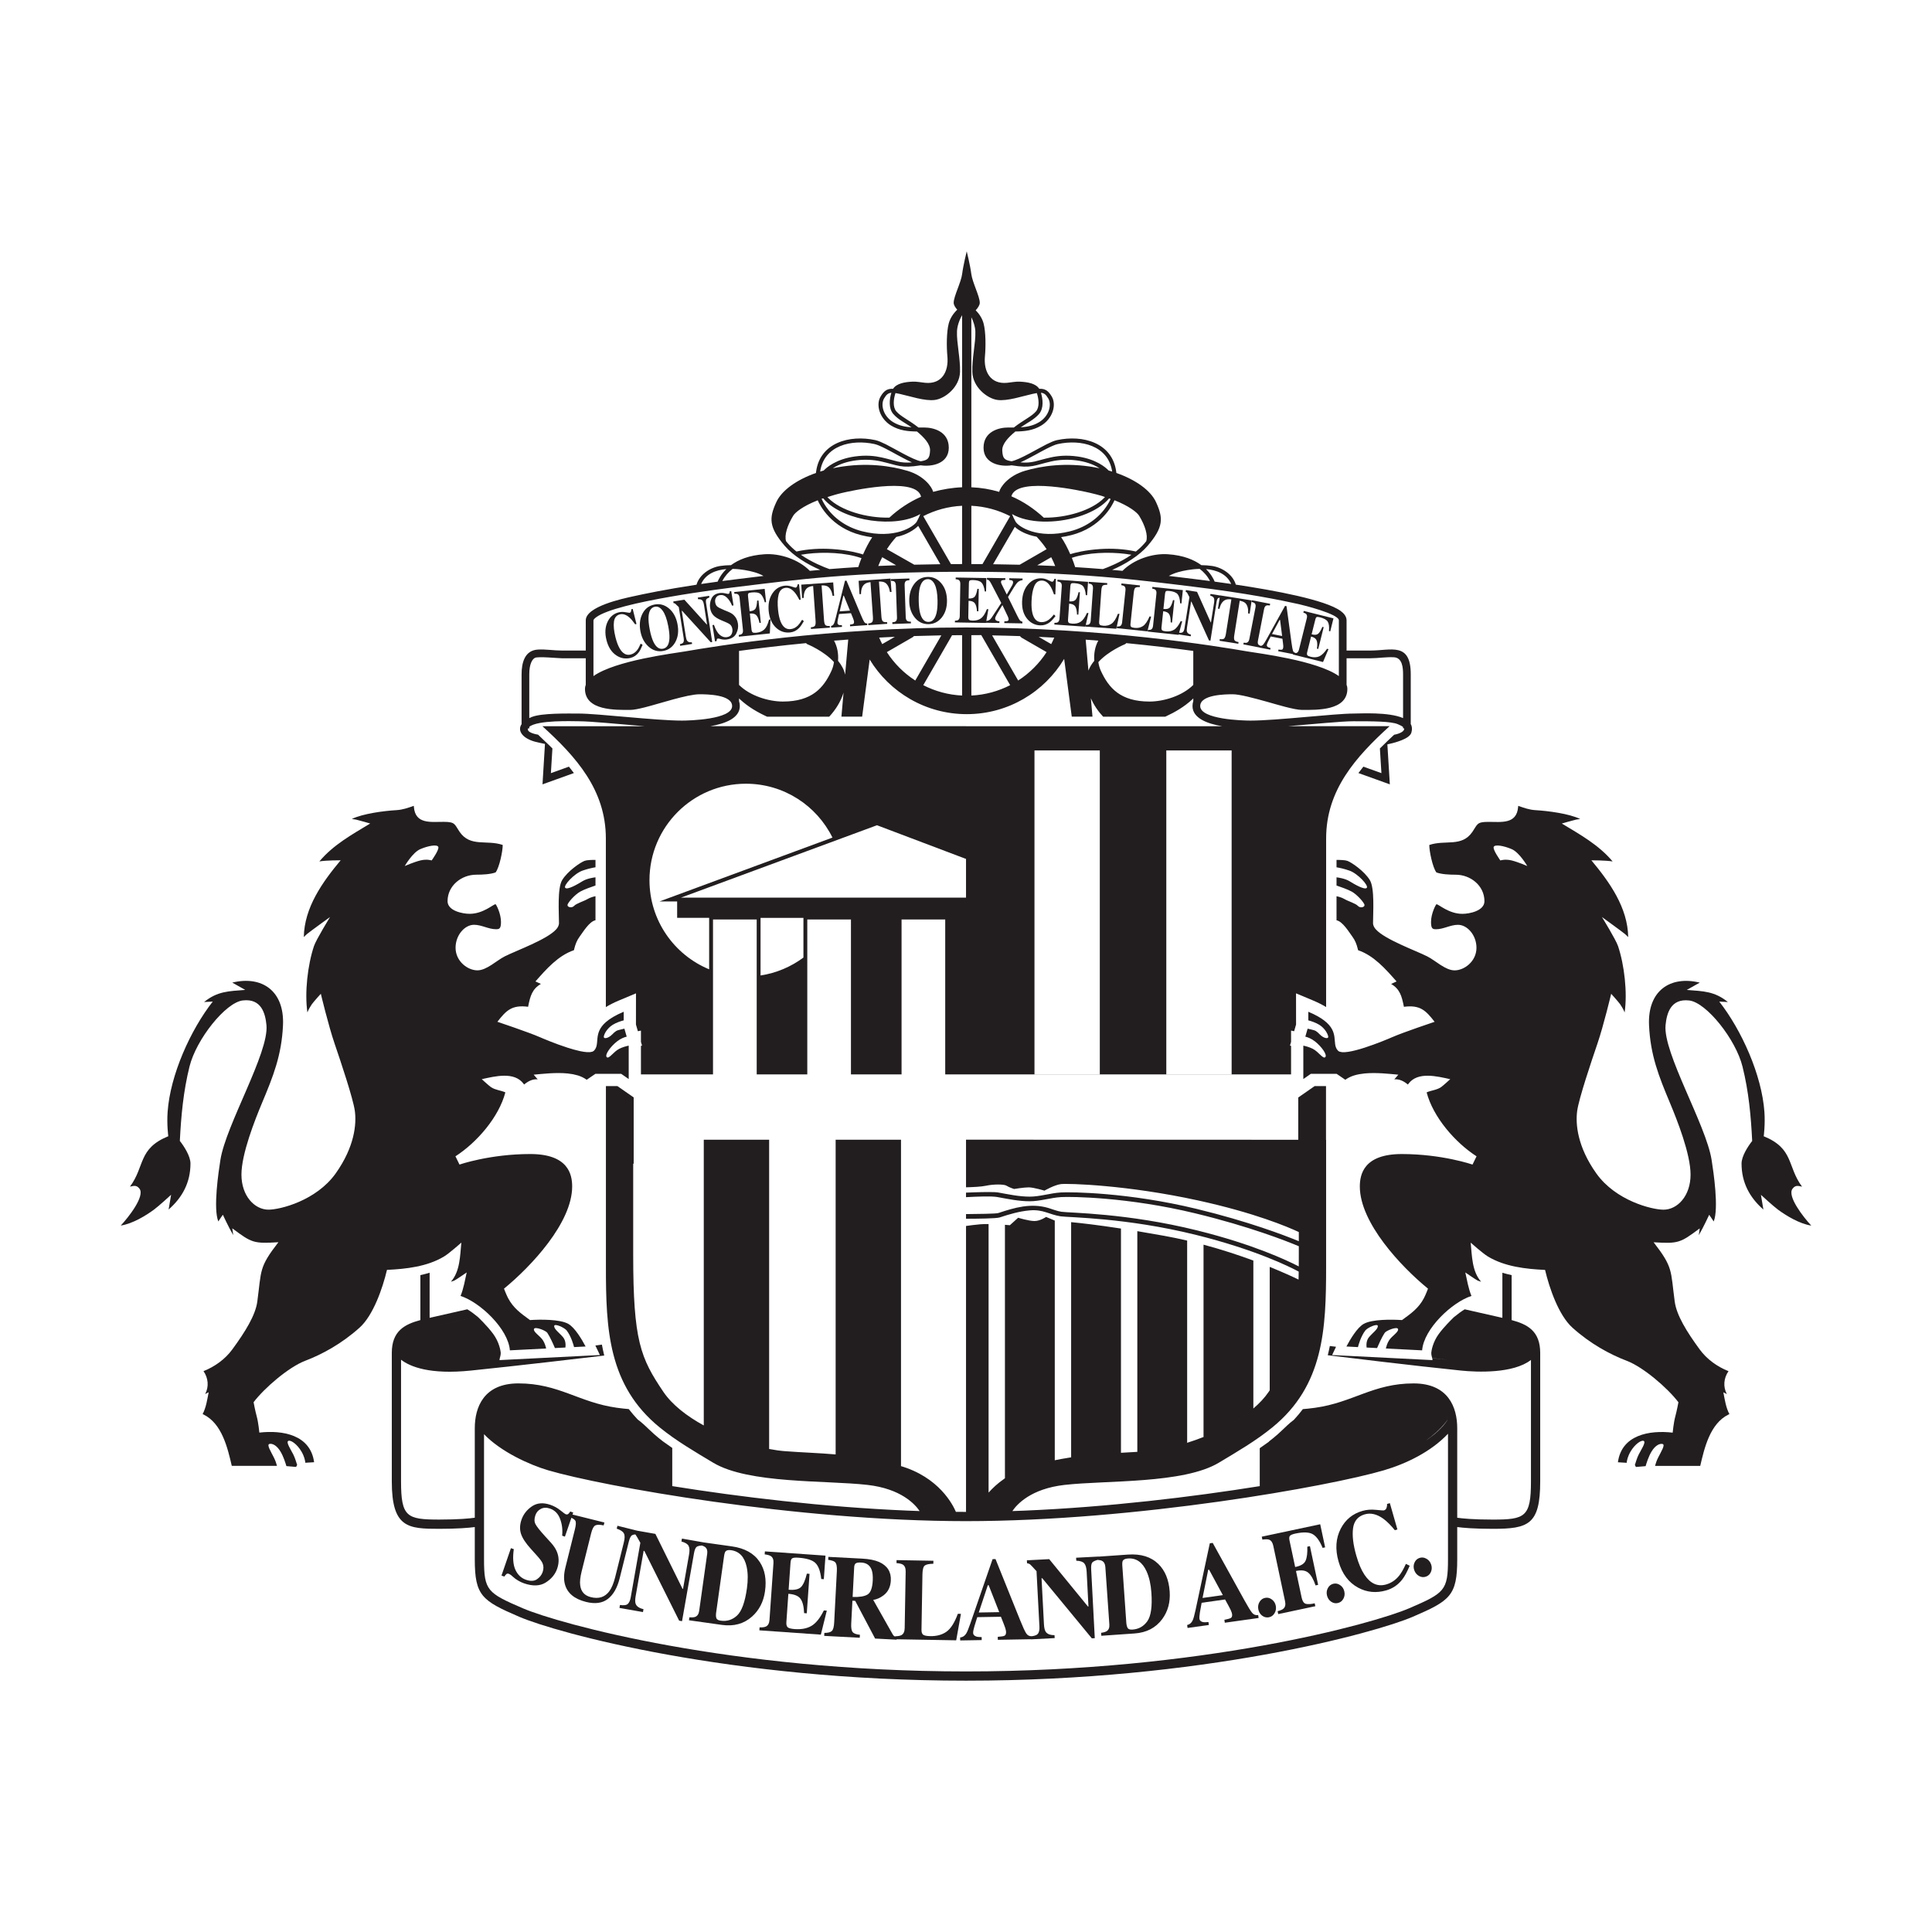 <?xml version="1.0" encoding="UTF-8"?>
<svg data-name="图层_1" xmlns="http://www.w3.org/2000/svg" version="1.1" viewBox="0 0 800 800">
  <!-- Created by @FCLOGO 2025-7-8 GMT+8 15:40:01 . https://fclogo.top/ -->
<!-- FOR PERSONAL USE ONLY NOT FOR COMMERCIAL USE -->
<!-- Created by @FCLOGO 2025-7-8 GMT+8 15:40:01 . https://fclogo.top/ -->
<!-- FOR PERSONAL USE ONLY NOT FOR COMMERCIAL USE -->
  <path d="M314.586,646.775c-2.353-3.554-6.204-5.703-11.527-6.453l-11.585-1.627-9.095-1.6-.211,1.209c1.575.423,2.563,1.03,2.972,1.826.409.776.469,1.972.18,3.59l-2.493,14.197-.21-.036-11.232-22.728-7.542-1.333-8.175-2.036-.296,1.196c1.589.542,2.583,1.205,2.973,1.988.408.763.4,1.991-.019,3.676l-3.582,14.383c-.665,2.649-1.496,4.63-2.496,5.944-1.813,2.391-4.344,3.187-7.601,2.371-2.622-.65-4.088-2.305-4.402-4.95-.191-1.43.019-3.342.61-5.733l3.925-15.736c.448-1.806,1.02-2.893,1.694-3.263.678-.367,1.839-.377,3.497-.026l.297-1.199-13.2-3.291.29-.841-1.226-.423c-.267.439-.545.776-.823,1.017-.273.225-.636.258-1.095.102-.2-.073-.924-.608-2.171-1.602-1.238-.997-2.619-1.754-4.134-2.279-2.981-1.024-5.535-.812-7.651.624-2.105,1.443-3.541,3.289-4.315,5.525-.722,2.107-.79,4.065-.201,5.869.599,1.81,1.972,3.9,4.136,6.278l2.163,2.401c1.351,1.486,2.21,2.606,2.561,3.362.533,1.153.572,2.414.097,3.785-.409,1.185-1.192,2.173-2.354,2.972-1.153.789-2.676.859-4.554.211-1.934-.667-3.389-2.031-4.363-4.105-.953-2.061-1.181-4.921-.678-8.573l-1.189-.409-3.904,11.354,1.19.406c.296-.462.571-.802.829-1.014.258-.231.6-.274,1.029-.119.124.036.258.112.42.218.16.086.332.192.494.317l.696.614c.705.651,1.456,1.199,2.247,1.651.802.475,1.609.855,2.45,1.143,3.629,1.245,6.612,1.133,8.954-.343,2.361-1.489,3.935-3.395,4.733-5.707.858-2.48.811-4.848-.125-7.107-.494-1.202-1.313-2.427-2.428-3.666l-2.525-2.771c-2.103-2.308-3.399-3.959-3.903-4.95-.514-.981-.525-2.196-.031-3.643.421-1.212,1.172-2.094,2.267-2.652,1.115-.571,2.365-.611,3.763-.132,1.991.687,3.382,2.104,4.192,4.247.819,2.153,1.115,4.485.866,6.985l1.144.396,2.691-7.814c.87.418,1.42.841,1.643,1.262.315.568.248,1.74-.191,3.517l-3.924,15.736c-.677,2.711-.752,5.04-.229,6.992.981,3.682,3.914,6.126,8.773,7.341,3.724.928,6.726.518,9.003-1.225,2.284-1.74,3.916-4.604,4.917-8.606l3.752-15.046c.382-1.516.83-2.431,1.363-2.735.297-.178.742-.292,1.304-.357.065.066.149.119.201.191.264.334.903,1.433,1.932,3.296l-3.99,22.619c-.221,1.229-.611,2.12-1.183,2.675-.57.538-1.655.697-3.266.459l-.21,1.215,9.736,1.714.21-1.209c-1.764-.393-2.838-1.129-3.24-2.213-.258-.67-.258-1.734,0-3.194l3.307-18.748.293.053,14.405,28.867,1.197.211,4.955-28.121c.258-1.463.647-2.365,1.173-2.708.429-.271,1.148-.434,2.13-.492.591.197,1.042.409,1.331.641.732.595,1.007,1.513.836,2.751l-3.326,23.676c-.18,1.285-.733,2.11-1.636,2.477-.515.195-1.324.254-2.419.185l-.172,1.219,13.649,1.915c4.942.693,9.088-.446,12.45-3.435,2.981-2.655,4.782-6.159,5.39-10.505.687-4.845-.046-8.884-2.188-12.117ZM309.28,657.742c-.802,5.707-2.163,9.448-4.098,11.235-1.922,1.767-4.173,2.474-6.734,2.114-.943-.132-1.522-.436-1.763-.918-.218-.475-.287-1.209-.18-2.2l3.317-23.636c.142-.984.34-1.631.618-1.945.409-.482,1.181-.647,2.302-.489,3.412.479,5.556,2.781,6.44,6.909.545,2.563.575,5.538.099,8.93Z" style="fill: #221e1f; fill-rule: evenodd;"/>
  <path d="M341.144,666.847c-1.593,3.19-3.307,5.327-5.147,6.404-1.838,1.077-4.153,1.512-6.924,1.321-1.478-.106-2.439-.353-2.898-.75-.444-.409-.627-1.129-.552-2.153l.819-11.711c2.477.172,4.154.855,5.023,2.058.885,1.186,1.387,3.167,1.504,5.944l1.103.076,1.144-16.344-1.106-.079c-.654,2.708-1.465,4.551-2.408,5.529-.954.964-2.668,1.344-5.145,1.136l.783-11.195c.066-.915.284-1.509.654-1.78.393-.291,1.258-.386,2.583-.294,3.507.244,5.878.991,7.107,2.229,1.258,1.245,2.049,3.441,2.381,6.598l1.067.073.687-9.756-25.092-1.754-.084,1.232c1.255.165,2.115.413,2.581.746.801.548,1.154,1.529,1.047,2.949l-1.638,23.405c-.092,1.384-.561,2.299-1.41,2.748-.542.297-1.437.423-2.695.383l-.086,1.225,25.453,1.783,2.467-9.937-1.217-.086Z" style="fill: #221e1f; fill-rule: evenodd;"/>
  <path d="M396.622,668.238c-1.364,3.705-2.944,6.189-4.752,7.45-1.8,1.248-4.013,1.849-6.638,1.803-1.47-.026-2.451-.215-2.952-.571-.495-.353-.737-1.07-.707-2.143l.39-22.893c.04-1.925.353-3.131.945-3.61.598-.479,1.79-.733,3.573-.763l.017-1.232-15.251-.268-.028,1.232c1.266.099,2.132.304,2.611.618.819.502,1.209,1.46,1.189,2.883l-.409,23.458c-.026,1.42-.476,2.378-1.352,2.87-.514.287-1.372.446-2.561.475v.111c-.119-.036-.234-.074-.334-.121-.268-.139-.505-.409-.725-.796l-8.05-14.247c1.506-.238,2.954-.888,4.344-1.955,1.828-1.42,2.809-3.445,2.943-6.08.19-3.56-1.419-6.12-4.84-7.672-1.774-.776-4.105-1.238-7.008-1.39l-14.022-.733-.066,1.228c1.473.218,2.417.528,2.829.935.608.598.865,1.836.76,3.712l-1.115,21.397c-.104,1.8-.426,2.952-1.001,3.454-.561.512-1.582.763-3.065.763l-.068,1.229,14.728.779.066-1.235c-1.522-.139-2.533-.518-3.012-1.129-.484-.624-.674-1.783-.588-3.491l.495-9.481,1.153.059,8.248,15.611,8.917.466.01-.173,24.645.431,1.962-10.954-1.278-.026ZM361.387,654.493c-.164,3.058-.877,4.983-2.163,5.769-1.258.769-3.314,1.106-6.172,1.007l.646-12.325c.04-.74.241-1.255.611-1.555.39-.31,1.161-.436,2.323-.373,2.147.109,3.57,1.11,4.288,2.995.408,1.116.561,2.606.467,4.481Z" style="fill: #221e1f; fill-rule: evenodd;"/>
  <path d="M479.67,647.63c-3.038-2.979-7.246-4.287-12.613-3.91l-12.077.845v-.033l-9.383.489.066,1.229c1.628.056,2.724.426,3.306,1.11.571.66.905,1.813.991,3.458l.75,14.399-.215.01-16.044-19.62-9.24.482.066,1.232c.542.05.984.215,1.308.495.32.271,1.199,1.196,2.616,2.784l1.202,22.933c.066,1.248-.112,2.206-.555,2.877-.38.578-1.262.945-2.583,1.116-.997.048-1.76-.334-2.312-1.146-.552-.822-1.4-2.655-2.543-5.495l-10.185-25.3-1.219.02-9.23,26.704c-.727,2.117-1.298,3.484-1.698,4.105-.618.987-1.458,1.536-2.507,1.631l.023,1.229,8.907-.152-.02-1.235c-1.001.007-1.744-.076-2.249-.241-.839-.301-1.268-.802-1.284-1.496-.01-.568.172-1.476.532-2.728.175-.588.565-1.853,1.173-3.791l9.802-.168,1.153,2.916c.258.641.459,1.196.611,1.645.238.773.363,1.344.373,1.727.007.832-.211,1.357-.66,1.572-.436.211-1.361.367-2.781.452l.02,1.232,13.666-.239.003.054,9.878-.522-.066-1.225c-1.81.02-3.028-.459-3.659-1.42-.396-.598-.637-1.635-.72-3.114l-.994-19.016.297-.013,20.528,24.888,1.219-.066-1.496-28.511c-.076-1.483.096-2.45.525-2.9.376-.381,1.106-.717,2.133-1.009.816.061,1.423.188,1.81.385.849.433,1.304,1.272,1.4,2.517l1.665,23.857c.086,1.291-.271,2.213-1.093,2.754-.456.304-1.238.532-2.325.684l.096,1.228,13.746-.958c4.974-.343,8.794-2.332,11.463-5.951,2.368-3.22,3.398-7.018,3.094-11.397-.343-4.878-1.896-8.682-4.67-11.4ZM405.284,667.703l3.742-11.288.363-.01,4.372,11.149-8.478.149ZM475.09,671.309c-1.516,2.13-3.563,3.283-6.144,3.468-.945.066-1.582-.112-1.915-.528-.314-.426-.525-1.133-.637-2.12l-1.668-23.808c-.066-.991,0-1.665.198-2.034.307-.558,1.02-.875,2.153-.954,3.432-.238,6.015,1.562,7.735,5.419,1.06,2.391,1.717,5.294,1.955,8.715.4,5.75-.162,9.693-1.678,11.843Z" style="fill: #221e1f; fill-rule: evenodd;"/>
  <path d="M518.538,667.898c-.647-.753-1.714-2.467-3.19-5.145l-13.193-23.87-1.199.165-5.908,27.635c-.466,2.186-.869,3.61-1.192,4.277-.492,1.064-1.255,1.701-2.285,1.925l.172,1.219,8.821-1.238-.172-1.219c-.991.122-1.744.132-2.256.026-.878-.192-1.364-.634-1.46-1.324-.076-.561-.01-1.489.191-2.774.106-.604.344-1.906.707-3.904l9.706-1.361,1.503,2.751c.334.608.591,1.133.802,1.562.33.736.522,1.288.581,1.665.112.829-.04,1.374-.456,1.645-.413.261-1.318.522-2.718.786l.172,1.219,13.996-1.965-.172-1.222c-.981.172-1.793-.116-2.451-.852ZM497.953,661.679l2.341-11.661.363-.046,5.697,10.535-8.402,1.173Z" style="fill: #221e1f; fill-rule: evenodd;"/>
  <path d="M526.721,662.363c-.849-.667-1.773-.915-2.771-.737-1.01.172-1.803.72-2.374,1.641-.561.905-.74,1.912-.552,3.028.202,1.119.713,2.014,1.562,2.688.849.644,1.77.885,2.781.71,1.011-.182,1.793-.723,2.351-1.622.575-.915.766-1.932.575-3.051-.198-1.126-.727-2.005-1.572-2.658Z" style="fill: #221e1f; fill-rule: evenodd;"/>
  <path d="M522.471,636.309l.251,1.205c1.304-.175,2.216-.172,2.751.02.875.314,1.466,1.156,1.764,2.53l4.875,22.956c.287,1.357.089,2.368-.598,3.028-.446.436-1.278.806-2.487,1.11l.258,1.205,15.363-3.266-.258-1.205c-1.582.37-2.8.443-3.656.225-.845-.238-1.427-1.097-1.744-2.556l-2.351-11.054c2.295-.485,3.999-.231,5.126.75,1.143.991,2.133,2.728,2.972,5.228l1.077-.228-3.401-16.027-1.087.228c.106,2.563-.132,4.491-.707,5.793-.571,1.298-2.008,2.173-4.323,2.615l-2.335-10.981c-.188-.862-.142-1.486.126-1.866.277-.396,1.047-.727,2.295-.998,3.362-.713,5.793-.608,7.295.317,1.496.905,2.83,2.774,3.983,5.614l1.047-.225-2.038-9.564-24.198,5.145Z" style="fill: #221e1f; fill-rule: evenodd;"/>
  <path d="M554.944,656.385c-.865-.624-1.806-.819-2.801-.591-.997.228-1.76.819-2.282,1.767-.515.928-.641,1.945-.393,3.055.258,1.11.829,1.968,1.698,2.592.885.608,1.826.799,2.817.568,1.001-.231,1.754-.809,2.266-1.737.528-.948.66-1.975.403-3.081-.251-1.11-.819-1.968-1.708-2.573Z" style="fill: #221e1f; fill-rule: evenodd;"/>
  <path d="M569.769,625.2c-1.992-.218-3.867-.069-5.611.433-4.049,1.163-7.041,3.61-8.983,7.351-2.057,3.993-2.361,8.517-.915,13.586,1.466,5.116,4.181,8.735,8.157,10.869,3.58,1.925,7.437,2.295,11.572,1.11,2.701-.776,4.934-2.292,6.678-4.551.981-1.265,2.001-3.154,3.058-5.654l-1.572-.779c-.961,2.117-1.866,3.712-2.715,4.792-1.47,1.866-3.289,3.111-5.439,3.729-3.527,1.01-6.519-.32-8.976-3.983-1.314-1.952-2.447-4.6-3.402-7.939-1.304-4.534-1.75-8.316-1.351-11.338.419-3.042,2.028-4.964,4.848-5.769,2.487-.717,5.069-.092,7.754,1.863,1.45,1.067,3.012,2.632,4.706,4.709l1.057-.307-3.124-10.902-1.163.34c.059.522-.007,1.057-.208,1.605-.182.545-.535.895-1.07,1.047-.208.063-1.304-.01-3.303-.211Z" style="fill: #221e1f; fill-rule: evenodd;"/>
  <path d="M587.639,652.617c.951.495,1.906.565,2.866.218.965-.35,1.638-1.017,2.038-1.998.409-1.004.423-2.044.03-3.111-.39-1.07-1.057-1.853-2.008-2.341-.945-.515-1.896-.598-2.86-.251-.961.353-1.648,1.03-2.044,2.034-.403.984-.413,2.011-.023,3.078.393,1.067,1.06,1.856,2.001,2.371Z" style="fill: #221e1f; fill-rule: evenodd;"/>
  <path d="M750,507.489c-3.266-3.514-10.069-12.17-7.754-15.261,1.288-1.707,2.546-1.113,3.943-.859-6.258-8.458-3.266-15.71-15.872-20.875.003,0,.66-4.792.287-10.083-1.073-15.284-9.478-33.917-18.699-45.674l3.583.185c-5.529-4.488-10.165-4.475-17.034-5.013l5.383-3.028c-12.077-2.959-21.681,3.223-21.004,17.708.571,12.365,4.019,21.04,8.676,32.133,2.933,7.014,8.517,21.06,8.517,29.67,0,8.854-5.466,14.514-11.202,14.514-4.792,0-19.775-3.705-27.817-15.016-7.87-11.06-8.676-20.515-7.923-25.931.723-5.155,5.773-20.195,8.362-27.764,2.592-7.602,5.707-20.687,5.707-20.687,0,0,3.038,3.342,3.752,4.382.585.852,1.288,2.014,1.82,3.336,1.192-8.217-.102-19.633-2.731-27.474-.885-2.658-6.661-12.025-6.661-12.025,0,0,8.583,6.205,9.478,6.988.419.362.915.812,1.394,1.323-.201-12.245-7.718-22.766-15.254-31.803,0,0,5.829-.018,8.801.468-5.763-6.864-13.461-11.114-21.04-15.698,0-.003,4.858-1.408,5.799-1.598.535-.107,1.153-.213,1.8-.29-4.581-2.196-13.164-3.338-18.497-3.648-2.592-.154-4.733-.937-7.153-1.781l-.04.465c-.598,7.204-6.886,6.169-12.404,6.169-4.789,0-4.399,1.02-6.506,4.101-4.439,6.5-11.172,3.19-17.87,5.464-.04,2.424,1.371,9.329,2.946,11.372,2.14.782,5.37.94,8.002.94,6.116,0,11.886,4.518,11.886,10.972,0,3.998-6.209,5.231-9.125,5.231-5.601,0-9.709-3.904-10.736-3.987-.297.146-2.256,3.876-2.256,7.358,0,2.826.704,3.006,2.084,3.006,3.078,0,5.944-1.836,9.069-1.836,3.887-.003,7.662,4.307,7.662,9.502,0,5.631-5.023,9.363-9.042,9.363-3.877,0-7.916-4.079-11.393-5.816-4.848-2.431-17.487-6.969-21.232-11.161-.495-.551-1.163-1.462-1.163-2.599,0-4.222.74-14.418-1.324-17.81-2.279-3.725-7.527-7.287-9.26-7.945-.961-.362-3.018-.414-4.534-.395v3.047c1.173.196,3.17.605,5.373,1.383,3.468,1.227,8.058,6.224,7.143,7.145-.925.918-5-1.441-7.143-2.763-1.876-1.153-4.686-1.529-5.373-1.607v3.393c1.45.483,4.6,1.581,6.288,2.507,2.239,1.225,5.304,4.689,5.304,5.607,0,.924-1.836,1.326-2.751.31-.925-1.016-4.079-1.935-5.611-2.853-1.106-.658-2.517-1.001-3.23-1.142v9.955c2.523.513,5.003,4.639,6.572,6.79,1.153,1.571,1.754,3.143,2.219,5.042l.145.565c6.592,2.252,11.44,7.86,15.928,12.936l-2.259,1.034c3.62,2.084,4.409,5.112,5.192,8.94l.106.522c6.704-.869,9.049,1.493,12.715,6.212,0,0-13.018,4.359-17.659,6.404-1.014.448-6.189,2.655-11.341,4.31-.588.188-1.176.37-1.757.542-.043.013-.086.025-.132.036-.542.16-1.08.31-1.608.446-.089.025-.178.043-.268.066-.475.121-.948.234-1.4.33-.139.03-.268.051-.406.078-.393.079-.783.155-1.149.21-.178.026-.337.038-.509.059-.304.038-.614.078-.895.096-.201.011-.37,0-.555,0-.221.002-.456.011-.654-.005-.211-.018-.38-.068-.561-.107-.132-.028-.284-.041-.4-.081-.274-.098-.505-.228-.674-.398-.152-.152-.281-.31-.4-.472-.026-.038-.056-.078-.083-.116-.106-.16-.201-.324-.284-.492-.01-.025-.02-.05-.03-.076-.069-.15-.126-.304-.178-.461-.017-.048-.033-.096-.046-.145-.05-.17-.092-.343-.126-.522-.013-.063-.023-.127-.036-.192-.02-.121-.036-.243-.053-.367-.469-3.565.634-8.387-11.096-13.301l.003,3.563c1.202.32,3.068.915,4.571,1.856,1.258.786,2.186,1.836,2.8,2.799v.002c.436.685.71,1.326.822,1.792.036.155.056.292.056.405,0,.106-.03.19-.076.264-.03.046-.076.079-.126.112-.02.015-.036.033-.059.045-.152.076-.367.097-.618.066v.003c-.677-.083-1.631-.542-2.497-1.405-1.522-1.536-1.836-1.747-3.672-2.15-.595-.126-1.09-.248-1.49-.35l-.951,3.306c.997.238,2.454.769,3.97,1.949,2.764,2.15,5.215,5.611,4.296,6.536-.921.915-2.761-2.239-5.211-3.468-1.361-.677-2.837-1.077-3.884-1.294v13.831l3.098-2.153h10.703l3.593,2.454c.466-.355.981-.654,1.519-.928.112-.058.225-.116.34-.17.552-.259,1.126-.49,1.734-.68.03-.008.059-.017.089-.025.624-.192,1.275-.347,1.945-.475.059-.012.119-.025.182-.036.707-.129,1.433-.231,2.176-.304,4.808-.469,10.172.164,13.963.509l-1.658,1.935c2.124-.211,4.036.822,5.618,2.15l.155-.218c3.847-5.327,11.955-3.177,17.384-2.005,0,0-3.164,2.886-3.847,3.322-1.915,1.238-3.943,1.265-5.928,2.14,2.678,10.238,11.777,20.753,20.664,26.476l-1.665,3.421s-3.118-1.08-8.319-2.167c-5.248-1.096-12.592-2.193-20.987-2.193-15.783,0-17.358,8.478-17.358,13.451.003,14.987,16.968,33.075,28.227,42.292.003,0-.912,2.437-1.665,3.874-2.2,4.204-5.324,6.39-9.108,9.135-4.145-.287-12.355-.383-15.812,1.552-2.715,1.519-5.601,6.357-7.199,9.392l4.779.244c.218-.869,1.156-4.359,3.022-6.849.921-1.225,5.211-3.157,5.211-1.839s-2.143,2.764-3.679,4.597c-1.209,1.456-1.073,3.487-.971,4.27l4.333.218c.595-1.394,1.955-4.505,3.174-6.321.611-.925,5.208-2.764,5.515-1.542.304,1.232-2.457,2.764-3.676,4.604-.763,1.133-1.163,2.543-1.364,3.445l15.007.759c.68-8.93,12.437-19.977,20.423-22.52-1.258-3.078-1.82-6.496-2.543-9.736,0,0,4.409,3.035,5.026,3.312.423.185.925.38,1.516.525-3.808-4.287-3.772-10.727-4.316-16.179,0,0,4.954,4.425,7.167,5.76,6.962,4.194,15.677,5.165,23.633,5.535,1.78,7.569,5.667,18.838,11.338,23.92,7.477,6.717,15.535,11.063,22.576,13.752,6.734,2.57,16.763,11.152,21.308,17.124,0,0-.627,3.438-1.334,6.047-.644,2.365-1.047,6.539-1.047,6.539-9.63-1.106-21.159.902-22.672,12.269l3.619.221c.096-.961.439-2.639,1.599-4.633,1.839-3.16,4.604-4.997,5.528-4.389.911.618-1.232,3.772-2.153,5.611-.621,1.245-1.238,3.184-1.572,4.31l.436.826,4.013-.343c.307-1.077,1.202-3.976,2.431-6.014,1.532-2.55,3.372-3.464,4.6-3.16,1.219.307-.611,3.16-1.839,5.614-.674,1.341-1.067,2.596-1.285,3.451l18.709-.003c1.744-7.503,4.075-17.49,11.658-21.238l.419-.192c-1.456-2.735-1.915-6.014-2.503-9.032l1.456.733c-1.651-2.999-1.298-6.691.677-9.481-4.67-1.873-8.947-4.921-11.945-9.022-5.343-7.298-9.567-14.112-10.33-19.815-1.75-13.094-.598-14.019-8.735-24.544,10.29.634,11.024.264,19.092-5.756,0,0-.162,1.258-.39,2.83,1.982-3.388,4.303-8.451,4.303-8.451,0,0,1.136,1.592,1.879,2.768,2.163-5.429-.076-20.485-.875-25.522-2.315-14.557-20.148-44.286-19.065-55.763.463-4.759,2.051-11.139,9.815-10.221,7.094.836,19.25,16.047,22.051,27.375,2.563,10.317,3.481,20.277,4.003,30.782-1.849,2.374-4.402,6.367-4.402,9.363,0,7.82,3.306,14.023,9.049,19.049-.416-2.444-1.027-6.096-1.027-6.096,0,0,5.192,4.759,7.077,6.139,3.375,2.47,8.814,5.832,13.765,6.605ZM625.965,356.296c-2.764-.685-4.699,0-4.699,0,0,0-3.21-4.463-2.754-5.609.459-1.148,4.231-.462,7.454.92,3.217,1.38,6.44,6.993,6.44,6.993,0,0-3.679-1.612-6.44-2.304Z" style="fill: #221e1f; fill-rule: evenodd;"/>
  <path d="M263.896,269.121c-.753,1.001-1.676,1.636-2.772,1.914-1.791.442-3.315-.405-4.542-2.553-.67-1.144-1.239-2.671-1.717-4.581-.647-2.602-.865-4.745-.647-6.433.219-1.694,1.036-2.723,2.478-3.085,1.266-.315,2.58.131,3.935,1.319.732.647,1.522,1.588,2.38,2.816l.541-.132-1.561-6.244-.589.147c.027.296-.011.597-.117.901-.093.299-.273.481-.541.548-.105.027-.666-.053-1.677-.23-1.02-.19-1.962-.174-2.858.047-2.058.515-3.581,1.787-4.581,3.828-1.057,2.175-1.229,4.714-.507,7.614.725,2.934,2.096,5.064,4.106,6.396,1.82,1.211,3.783,1.555,5.888,1.026,1.371-.344,2.507-1.119,3.401-2.332.505-.675,1.029-1.702,1.573-3.075l-.802-.492c-.494,1.153-.951,2.024-1.39,2.602Z" style="fill: #221e1f; fill-rule: evenodd;"/>
  <path d="M276.955,251.905c-1.79-1.479-3.772-2.005-5.943-1.579-2.267.437-3.943,1.717-5.011,3.843-1.067,2.1-1.336,4.557-.782,7.392.505,2.566,1.612,4.623,3.317,6.171,1.829,1.641,3.894,2.241,6.2,1.792,2.17-.423,3.819-1.657,4.926-3.697,1.134-2.09,1.419-4.551.869-7.397-.545-2.837-1.746-5.013-3.575-6.526ZM277.196,264.365c-.135,2.516-1.014,3.935-2.631,4.251-1.64.315-2.981-.672-4.048-2.954-.573-1.227-1.067-2.895-1.476-4.997-.401-2.066-.565-3.776-.505-5.129.131-2.552,1.019-3.987,2.648-4.303,1.173-.226,2.247.321,3.21,1.646.971,1.327,1.742,3.429,2.295,6.302.409,2.096.583,3.818.507,5.184Z" style="fill: #221e1f; fill-rule: evenodd;"/>
  <path d="M286.463,265.953c-.907.102-1.546-.107-1.924-.619-.238-.313-.419-.885-.553-1.721l-1.694-10.667.152-.025,11.859,13.018.611-.093-2.536-16.006c-.132-.835-.104-1.382.086-1.659.192-.277.618-.536,1.278-.791l-.106-.685-4.686.738.112.691c.819-.047,1.392.106,1.727.463.33.348.568.976.713,1.899l1.276,8.08-.104.019-9.288-10.269-4.602.73.106.689c.274,0,.502.071.694.218.175.135.667.611,1.49,1.441l2.034,12.869c.107.697.079,1.247-.102,1.642-.172.396-.667.67-1.466.821l.114.688,4.926-.779-.116-.691Z" style="fill: #221e1f; fill-rule: evenodd;"/>
  <path d="M295.406,254.779c.707.758,1.831,1.463,3.365,2.104l1.552.652c.961.401,1.62.75,1.962,1.04.515.442.839,1.07.971,1.885.106.697.013,1.397-.314,2.102-.314.694-.972,1.116-1.962,1.275-1.02.164-1.991-.158-2.936-.949-.935-.792-1.732-2.178-2.409-4.146l-.619.099,1.057,6.727.631-.102c.017-.307.056-.55.116-.722.054-.182.198-.293.426-.329.069-.011.144-.006.239.005.094.003.19.015.302.03l.449.136c.477.14.945.226,1.4.251.479.034.926.02,1.371-.052,1.906-.299,3.203-1.129,3.869-2.475.679-1.36.905-2.727.685-4.098-.228-1.466-.829-2.649-1.8-3.542-.513-.487-1.172-.891-1.978-1.231l-1.793-.746c-1.496-.625-2.477-1.125-2.944-1.494-.464-.359-.771-.971-.913-1.827-.106-.713.01-1.352.352-1.919.352-.572.897-.921,1.63-1.034,1.047-.16,2.018.191,2.906,1.067.882.871,1.589,1.971,2.094,3.296l.609-.097-.943-5.915-.647.099c-.01.291-.046.534-.116.725-.066.185-.218.296-.456.334-.106.017-.551-.069-1.352-.249-.791-.184-1.593-.215-2.393-.085-1.562.251-2.639,1.009-3.227,2.282-.571,1.265-.755,2.568-.545,3.889.2,1.252.647,2.253,1.361,3.011Z" style="fill: #221e1f; fill-rule: evenodd;"/>
  <path d="M305.449,246.024c.447.235.713.746.799,1.555l1.39,13.236c.086.785-.066,1.342-.436,1.667-.249.219-.677.371-1.306.459l.074.697,12.797-1.344.284-5.786-.611.069c-.485,1.933-1.133,3.28-1.952,4.051-.809.771-1.915,1.23-3.306,1.376-.745.078-1.248.025-1.516-.158-.254-.185-.409-.566-.475-1.148l-.694-6.63c1.247-.127,2.143.102,2.685.69.552.587.992,1.643,1.304,3.188l.561-.058-.971-9.247-.561.058c-.066,1.577-.296,2.683-.677,3.316-.382.625-1.189.996-2.439,1.11l-.665-6.332c-.059-.517-.01-.874.162-1.059.16-.201.581-.335,1.248-.4,1.76-.186,3.01.011,3.732.591.743.581,1.344,1.739,1.811,3.471l.533-.056-.581-5.516-12.614,1.324.069.697c.636-.025,1.095.036,1.352.18Z" style="fill: #221e1f; fill-rule: evenodd;"/>
  <path d="M321.49,260.046c1.631,1.449,3.524,2.062,5.687,1.834,1.41-.146,2.639-.761,3.699-1.834.588-.605,1.247-1.548,1.978-2.829l-.722-.599c-.649,1.081-1.23,1.872-1.732,2.386-.896.884-1.899,1.385-3.023,1.504-1.839.191-3.218-.857-4.153-3.158-.495-1.227-.839-2.82-1.048-4.777-.273-2.666-.198-4.814.249-6.456.456-1.648,1.419-2.556,2.886-2.708,1.294-.138,2.533.482,3.714,1.853.631.744,1.29,1.782,1.963,3.117l.553-.059-.679-6.4-.608.066c-.01.296-.086.586-.23.87-.134.289-.342.446-.619.474-.106.013-.647-.144-1.628-.462-.981-.329-1.925-.448-2.829-.351-2.115.22-3.803,1.275-5.077,3.152-1.354,2.01-1.866,4.495-1.562,7.471.312,3.004,1.38,5.304,3.18,6.907Z" style="fill: #221e1f; fill-rule: evenodd;"/>
  <path d="M332.787,247.581c0-1.966.499-3.342,1.496-4.133.545-.423,1.352-.692,2.419-.799l1.01,14.445c.078,1.001-.021,1.681-.286,2.04-.258.351-.811.556-1.668.614l.046.694,7.833-.542-.059-.7c-.885.061-1.486-.064-1.8-.373-.304-.31-.484-.97-.561-1.979l-1.009-14.449c1.095-.035,1.932.117,2.515.456,1.027.631,1.714,1.925,2.058,3.889l.627-.047-.401-5.536-13.222.929.362,5.536.639-.045Z" style="fill: #221e1f; fill-rule: evenodd;"/>
  <path d="M344.125,259.195l.046.699,4.48-.315-.051-.694c-.494.022-.875-.007-1.133-.086-.439-.147-.667-.42-.694-.811-.02-.324.036-.843.18-1.562.068-.337.23-1.062.477-2.176l4.934-.342.667,1.62c.152.362.264.667.35.918.155.434.23.751.249.968.028.476-.068.774-.286.91-.21.132-.677.238-1.39.329l.046.694,7.117-.501-.048-.694c-.504.053-.905-.144-1.209-.592-.307-.451-.791-1.47-1.448-3.046l-5.908-14.078-.618.045-3.831,15.36c-.292,1.214-.542,2.008-.723,2.367-.284.577-.687.904-1.209.987ZM349.221,246.652l.18-.014,2.555,6.208-4.27.299,1.536-6.493Z" style="fill: #221e1f; fill-rule: evenodd;"/>
  <path d="M356.536,245.991c-.01-1.966.495-3.343,1.496-4.134.545-.426,1.354-.692,2.421-.802l1.01,14.448c.066,1.001-.02,1.681-.291,2.038-.254.353-.806.558-1.664.614l.048.703,7.82-.551-.048-.693c-.895.059-1.496-.06-1.8-.371-.304-.316-.485-.973-.561-1.982l-1.009-14.451c1.095-.038,1.934.114,2.512.457,1.03.631,1.717,1.925,2.061,3.888l.629-.047-.411-5.53-13.213.924.363,5.533.637-.041Z" style="fill: #221e1f; fill-rule: evenodd;"/>
  <path d="M370.271,240.762c.433.266.659.805.689,1.618l.464,13.303c.03.816-.178,1.371-.608,1.673-.264.179-.713.29-1.334.329l.03.7,7.687-.266-.028-.703c-.685.025-1.209-.086-1.554-.332-.352-.249-.542-.757-.57-1.529l-.467-13.303c-.032-.824.172-1.383.589-1.673.248-.172.717-.285,1.402-.348l-.02-.7-7.687.272.02.697c.657.013,1.123.099,1.387.262Z" style="fill: #221e1f; fill-rule: evenodd;"/>
  <path d="M378.694,255.602c1.514,1.939,3.448,2.887,5.801,2.845,2.209-.038,4.039-.968,5.489-2.784,1.473-1.861,2.189-4.236,2.143-7.129-.059-2.895-.849-5.245-2.393-7.053-1.504-1.768-3.362-2.63-5.583-2.592-2.302.036-4.171,1.016-5.599,2.92-1.42,1.88-2.097,4.255-2.049,7.143.048,2.616.773,4.83,2.191,6.65ZM380.817,243.6c.573-2.494,1.686-3.752,3.354-3.78,1.192-.02,2.153.702,2.878,2.178.722,1.475,1.111,3.672,1.163,6.603.035,2.13-.094,3.862-.401,5.19-.581,2.459-1.688,3.697-3.336,3.729-1.656.033-2.82-1.173-3.468-3.61-.35-1.308-.553-3.032-.588-5.17-.033-2.107.094-3.821.398-5.14Z" style="fill: #221e1f; fill-rule: evenodd;"/>
  <path d="M408.334,257.593l-.002.277,5.495.097.016-.697c-.396-.008-.73-.067-1.017-.183-.505-.187-.753-.522-.753-1.004.01-.335.228-.896.657-1.681.258-.47.753-1.297,1.486-2.478l.859-1.38,2.133,4.496c.172.348.284.639.343.883.066.232.106.417.092.551,0,.348-.172.58-.492.69-.211.066-.631.114-1.278.139l-.01.7,7.49.129.007-.697c-.409-.079-.733-.24-.981-.489-.238-.243-.608-.877-1.116-1.902l-3.864-7.828c1.873-3.168,3.104-5.093,3.685-5.784.568-.699,1.351-1.095,2.322-1.195l.023-.693-5.509-.102-.01.702c.505.034.869.094,1.077.18.353.149.522.421.515.816,0,.318-.132.719-.383,1.2-.254.482-1.001,1.762-2.236,3.844l-2.067-4.173c-.106-.21-.182-.39-.238-.542-.059-.155-.086-.313-.079-.473.013-.367.125-.595.357-.691.234-.094.713-.159,1.417-.191l.02-.7-7.622-.127-.01.694c.363.033.67.165.908.406.238.227.512.636.826,1.222l4.211,8.068-3.953,6.018c-.333.523-.707.896-1.103,1.109-.236.124-.623.239-1.141.352l.854-4.912-.621-.008c-.713,1.858-1.522,3.122-2.427,3.789-.895.665-2.047.984-3.448.962-.753-.017-1.248-.125-1.486-.341-.231-.218-.347-.619-.334-1.199l.122-6.662c1.248.022,2.117.359,2.583,1.012.479.645.783,1.75.908,3.322l.561.008.159-9.292-.561-.011c-.258,1.555-.618,2.621-1.077,3.208-.456.57-1.304.838-2.563.799l.116-6.362c.007-.526.102-.868.287-1.034.188-.172.618-.257,1.294-.248,1.77.033,2.982.381,3.636,1.048.66.664,1.119,1.886,1.364,3.663l.535.008.106-5.543-12.683-.224-.018.702c.637.05,1.077.169,1.315.341.421.287.621.829.608,1.639l-.225,13.308c-.02.791-.231,1.324-.647,1.602-.269.185-.717.284-1.344.298l-.02.699,12.87.225.061-.357Z" style="fill: #221e1f; fill-rule: evenodd;"/>
  <path d="M425.409,256.346c1.42,1.662,3.2,2.532,5.373,2.605,1.42.053,2.724-.387,3.923-1.3.67-.515,1.45-1.352,2.355-2.525l-.627-.694c-.802.976-1.489,1.678-2.058,2.118-1.001.757-2.067,1.109-3.203,1.07-1.846-.067-3.065-1.3-3.666-3.7-.314-1.286-.439-2.909-.37-4.883.092-2.677.475-4.795,1.143-6.357.677-1.573,1.75-2.332,3.23-2.281,1.304.047,2.444.827,3.428,2.353.512.825,1.017,1.941,1.506,3.363l.551.019.228-6.437-.611-.019c-.056.293-.168.572-.35.835-.182.263-.4.39-.687.382-.106-.005-.618-.234-1.542-.685-.925-.461-1.839-.711-2.761-.744-2.117-.075-3.937.732-5.459,2.42-1.622,1.797-2.477,4.192-2.583,7.183-.106,3.009.618,5.439,2.18,7.278Z" style="fill: #221e1f; fill-rule: evenodd;"/>
  <path d="M439.653,242.828l-.935,13.283c-.046.789-.294,1.305-.723,1.563-.277.174-.736.249-1.364.23l-.046.696,12.834.9.145-.636-.043.602,12.718.89,1.321-6.153-.647-.049c-.789,2.062-1.668,3.431-2.619,4.1-.941.664-2.074.943-3.402.855-.73-.053-1.225-.186-1.466-.401-.238-.213-.33-.628-.294-1.234l.905-12.961c.076-1.087.277-1.761.588-2.015.317-.257.928-.376,1.82-.346l.05-.697-7.678-.538-.046.702c.637.086,1.067.221,1.295.409.4.309.561.862.515,1.668l-.935,13.278c-.056.804-.314,1.332-.773,1.592-.263.15-.699.214-1.288.204l1.126-4.921-.618-.041c-.812,1.819-1.688,3.039-2.619,3.652-.935.62-2.107.877-3.507.78-.743-.053-1.225-.188-1.456-.409-.218-.233-.304-.637-.268-1.22l.466-6.65c1.252.092,2.091.472,2.526,1.151.436.671.684,1.788.733,3.364l.552.04.65-9.277-.555-.039c-.34,1.543-.763,2.585-1.238,3.15-.485.547-1.351.771-2.599.66l.439-6.349c.036-.52.152-.854.344-1.014.198-.164.637-.225,1.304-.177,1.76.125,2.952.534,3.58,1.233.621.703,1.007,1.944,1.163,3.736l.542.033.383-5.536-12.652-.883-.05.699c.641.086,1.07.23,1.298.409.409.31.581.869.525,1.668Z" style="fill: #221e1f; fill-rule: evenodd;"/>
  <path d="M462.437,260.099l12.673,1.333,1.542-6.111-.641-.066c-.875,2.035-1.787,3.369-2.768,4.007-.964.627-2.107.871-3.431.733-.734-.075-1.213-.23-1.447-.448-.231-.224-.317-.638-.251-1.242l1.354-12.924c.116-1.084.335-1.754.658-1.994.324-.243.941-.338,1.829-.282l.076-.693-7.649-.808-.076.697c.627.111,1.057.265,1.275.461.39.321.542.877.456,1.682l-1.39,13.237c-.086.805-.36,1.325-.826,1.563-.278.144-.707.196-1.318.163l-.066.694Z" style="fill: #221e1f; fill-rule: evenodd;"/>
  <path d="M475.232,261.522l12.791,1.35.142-.535-.056.358,4.927.78.106-.689c-.885-.191-1.44-.584-1.638-1.187-.126-.376-.126-.976.01-1.811l1.684-10.665.145.019,7.269,16.049.601.094,2.53-16.005c.135-.827.334-1.346.601-1.549.155-.12.409-.199.717-.26l-.743,4.549.627.094c.436-1.913,1.238-3.144,2.391-3.68.627-.296,1.476-.374,2.543-.243l-2.266,14.306c-.165.993-.409,1.629-.743,1.921-.324.286-.918.357-1.764.221l-.116.692,7.758,1.23.102-.692c-.885-.143-1.44-.395-1.668-.771-.228-.367-.268-1.053-.102-2.054l2.262-14.304c1.08.207,1.863.545,2.345,1.012.859.843,1.242,2.256,1.136,4.248l.627.096.839-5.482-13.078-2.072-.007.03-3.976-.627-.106.691c.793.205,1.285.528,1.496.974.208.428.238,1.108.096,2.026l-1.285,8.079-.106-.019-5.661-12.631-4.597-.73-.119.685c.271.092.459.23.591.426.135.18.449.789.971,1.822l-2.038,12.872c-.112.699-.314,1.214-.598,1.537-.294.31-.836.417-1.625.325l1.262-4.736-.611-.061c-.878,1.789-1.79,2.976-2.751,3.556-.954.586-2.123.805-3.527.658-.74-.078-1.219-.232-1.437-.461-.218-.238-.297-.647-.231-1.225l.7-6.63c1.245.135,2.074.545,2.484,1.238.419.684.621,1.811.621,3.388l.552.058.971-9.246-.561-.061c-.39,1.529-.849,2.563-1.344,3.1-.502.533-1.38.724-2.629.575l.667-6.329c.056-.517.182-.851.38-1.004.201-.157.641-.199,1.304-.13,1.767.182,2.936.639,3.534,1.361.601.716.945,1.974,1.04,3.767l.535.058.581-5.517-12.616-1.329-.066.697c.631.107,1.047.265,1.278.461.39.319.542.877.456,1.682l-1.387,13.237c-.086.785-.344,1.299-.773,1.543-.287.158-.743.218-1.374.18l-.076.69Z" style="fill: #221e1f; fill-rule: evenodd;"/>
  <path d="M519.558,249.81c.363.353.466.929.31,1.731l-2.543,13.068c-.159.797-.482,1.297-.971,1.49-.29.117-.75.125-1.371.02l-.132.691,6.721,1.307-.003.032,4.409.857.132-.68c-.495-.106-.849-.235-1.077-.377-.38-.256-.532-.577-.459-.961.059-.319.251-.805.575-1.463.162-.31.495-.969,1.02-1.977l4.858.943.225,1.74c.05.387.086.711.106.981.03.454.03.78-.02.996-.086.467-.254.733-.502.805-.238.072-.713.058-1.43-.047l-.132.686,6.129,1.194-.043.172,12.477,3.111,2.259-5.334-.598-.149c-1.126,1.649-2.193,2.697-3.223,3.145-1.027.445-2.216.495-3.58.157-.723-.179-1.179-.397-1.364-.655-.178-.268-.198-.684-.053-1.25l1.608-6.462c1.219.298,1.978.824,2.282,1.565.327.736.377,1.884.145,3.44l.542.133,2.252-9.018-.545-.133c-.608,1.452-1.189,2.412-1.774,2.879-.571.463-1.456.528-2.675.202l1.546-6.177c.119-.503.294-.813.508-.937.221-.127.661-.109,1.318.052,1.714.428,2.82,1.039,3.306,1.833.495.802.667,2.093.505,3.882l.522.13,1.344-5.386-12.308-3.07-.159.684c.598.193,1.001.409,1.199.633.343.371.416.944.218,1.728l-3.22,12.919c-.188.759-.512,1.235-.981,1.412-.142.055-.324.076-.525.079l.02-.101c-.495-.083-.839-.373-1.02-.882-.172-.519-.37-1.626-.608-3.326l-2.058-15.122-.608-.119-7.672,13.85c-.611,1.098-1.047,1.797-1.311,2.099-.32.361-.67.569-1.043.627-.426-.134-.779-.301-.998-.542-.287-.315-.353-.86-.208-1.612l2.539-13.067c.155-.811.469-1.311.945-1.501.287-.112.769-.117,1.446-.02l.135-.686-7.556-1.469-.132.686c.65.164,1.08.349,1.298.567ZM529.875,256.67l.178.033.849,6.653-4.191-.818,3.164-5.868Z" style="fill: #221e1f; fill-rule: evenodd;"/>
  <path d="M220.8,306.906c1.221.396,3.422.852,4.859,1.137l-1.02,16.737,13.004-4.676c-.67-.896-1.355-1.778-2.06-2.649l-7.47,2.688.631-10.222c-.99-.996-1.991-1.983-3.019-2.909l-2.914-2.8c-.639-.119-4.87-.816-4.165-2.611h.514v-.633c3.438-2.905,18.072-2.312,20.442-2.312,5.067,0,16.669,1.189,27.227,2.049h-42.23c13.947,12.67,26.273,26.381,26.273,46.481v71.36s.016-.011.019-.015v-1.528c1.522-.931,3.298-1.846,5.416-2.733l7.04-2.949-.007,7.632-.003,3.563-.002,1.714.091.317.708,2.457,1.27-.264v4.681l.442,1.536-.442.106v11.813h29.838v-64.134h18.095v64.134h20.944v-64.134h18.081v64.134h20.956v-64.134h18.08v64.134h136.883v.013h6.321v-11.826l-.443-.106.443-1.536v-4.681l1.272.264.707-2.457.089-.317v-1.714l-.003-3.563-.007-7.632,7.038,2.949c2.117.887,3.894,1.8,5.416,2.731l.01-69.817c0-20.1,12.338-33.811,26.275-46.481h-42.097c10.555-.86,22.157-2.049,27.226-2.049,8.154,0,15.337.034,18.203,1.186,1.083.428,1.8.836,2.249,1.206v.552h.456c.218,1.123-1.602,2.171-4.155,2.646l-2.873,2.707c-1.02.984-2.031,1.972-3.022,2.967l.631,10.222-7.47-2.688c-.707.871-1.39,1.753-2.057,2.649l13.012,4.676-1.02-16.561c3.309-.704,9.184-2.256,9.937-4.852.409-1.41.307-2.563-.258-3.526v-20.605c0-13.497-8.118-9.858-16.661-9.858h-9.914v-12.503c0-1.695-1.219-2.973-2.404-3.849-6.304-4.667-27.576-8.572-43.454-10.944-1.242-4.212-5.641-7.099-9.812-7.726-1.344-.205-2.86-.32-4.468-.338-2.972-2.193-7.394-4.098-13.88-4.52-6.44-.426-14.119,2.162-18.769,6.871l-4.296-.392c5.449-2.32,11.246-5.929,14.68-9.938,6.661-7.759,6.519-11.531,3.517-18.084-2.246-4.925-8.448-9.302-16.434-12.109l-.056-.476c-1.562-12.063-13.841-15.451-24.558-13.123-1.146.249-2.649.91-4.277,1.715-3.679,1.825-11.176,6.399-14.518,7.034-2.926-.475-3.679-1.134-3.841-4.405-.132-2.853,2.678-5.636,5.419-7.916,3.719-.047,7.242-.376,10.67-2.434,4.746-2.849,6.48-8.525,4.399-12.055-1.483-2.519-2.903-3.297-5.168-3.186-1.45-2.22-4.756-2.812-8.041-2.967-1.79-.085-3.514.315-5.287.481-6.849.653-9.772-4.578-9.164-11.035.363-3.808.373-9.998-.561-13.532-.545-2.077-1.77-3.954-3.266-5.472.935-1.015,1.684-2.135,1.684-3.11,0-2.636-3.075-8.456-3.514-11.965-.443-3.517-1.886-9.333-1.886-9.333,0,0-1.45,5.816-1.889,9.333-.436,3.509-3.514,9.329-3.514,11.965,0,.898.627,1.924,1.468,2.875-1.613,1.557-2.944,3.52-3.515,5.708-.935,3.534-.925,9.724-.563,13.532.611,6.457-2.313,11.685-9.163,11.035-1.774-.166-3.487-.566-5.287-.481-3.289.155-6.592.747-8.041,2.967-2.267-.111-3.686.667-5.162,3.186-2.086,3.53-.35,9.207,4.391,12.055,3.44,2.058,6.965,2.387,10.671,2.434,2.743,2.28,5.553,5.063,5.419,7.916-.164,3.271-.915,3.929-3.837,4.405-3.345-.636-10.831-5.209-14.508-7.034-1.63-.805-3.146-1.469-4.278-1.715-10.726-2.328-23.005,1.06-24.567,13.123l-.056.476c-7.976,2.806-14.184,7.184-16.433,12.109-3.002,6.553-3.144,10.325,3.515,18.084,3.44,4.009,9.229,7.618,14.68,9.938l-4.298.392c-4.638-4.709-12.325-7.297-18.765-6.871-6.489.423-10.898,2.328-13.879,4.52-1.612.017-3.124.133-4.468.338-4.183.633-8.591,3.528-9.81,7.759-12.853,1.952-21.559,3.776-26.788,4.938-3.508.782-19.071,4.04-19.071,9.822v12.503h-9.918c-3.276,0-6.573-.583-9.859-.406-5.526.29-6.801,5.456-6.801,10.264v20.618c-1.762,2.616.199,5.558,4.829,7.052ZM293.646,401.379c-14.498-5.987-24.71-20.267-24.71-36.931,0-22.055,17.879-39.926,39.933-39.926,15.718,0,29.321,9.089,35.837,22.301l-71.636,26.453h7.323v6.788h13.253v21.314ZM332.685,396.501c-5.116,3.808-11.176,6.417-17.758,7.421v-23.857h17.758v16.437ZM400.007,367.165v4.516h-118.018l81.159-29.968,36.859,13.95v11.503ZM400.007,300.704h-105.891c6.189-1.046,12.226-3.336,12.226-8.34,0-.758-.112-1.443-.324-2.067v-1.101l.449.426c3.336,3.075,7.127,5.282,11.166,7.142h23.395c4.126-3.7,7.345-9.829,7.46-15.248-.116,5.419-3.334,11.555-7.46,15.26h2.315c2.639-2.82,4.802-6.246,5.945-9.971l-.875,9.938h8.582l3.116-23.658c8.24,13.566,23.157,22.63,40.192,22.63,17.137,0,32.13-9.18,40.343-22.883l3.144,23.912h8.583l-.67-7.626c1.219,2.829,3.012,5.434,5.089,7.659h2.315c-4.128-3.705-7.345-9.841-7.46-15.26.116,5.419,3.332,11.549,7.46,15.248h23.406c4.029-1.86,7.83-4.067,11.156-7.142l.446-.426v1.101c-.208.624-.324,1.309-.324,2.067,0,5.003,6.037,7.294,12.229,8.34h-106.011ZM306.688,287.542c-.225-.219-.446-.424-.67-.655v-.021c.225.231.448.457.67.675ZM306.017,283.61v-14.08c7.796-1.061,17.178-2.206,27.791-3.229.076.18.225.337.467.434.16.066,6.904,2.823,11.05,7.429-.172,1.262-.527,2.513-1.088,3.719-3.19,6.91-8.002,12.611-20.073,12.611-5.979,0-13.657-2.394-18.147-6.885ZM345.352,265.277c1.924-.157,3.889-.312,5.878-.453l-1.285,14.528c-.429-2.063-1.496-3.993-2.934-5.736.238-2.886-.297-5.897-1.659-8.34ZM378.99,281.791c-4.706-3.039-8.727-7.058-11.765-11.764l10.593-6.117c.268-.153.467-.332.619-.533,3.724-.122,7.515-.219,11.356-.285l-10.802,18.7ZM394.098,263.281l.126-.243,4.16-.025v24.997c-5.773-.277-11.22-1.801-16.078-4.3l11.793-20.429ZM365.31,266.71c-.459-.882-.875-1.781-1.268-2.701,2.143-.114,4.316-.225,6.509-.324l-5.241,3.024ZM433.375,270.026c-3.038,4.706-7.061,8.725-11.773,11.762l-10.786-18.689c3.907.069,7.774.168,11.566.301.155.266.4.509.733.705l10.261,5.921ZM430.086,263.71c2.183.099,4.326.21,6.453.324-.383.91-.802,1.805-1.252,2.676l-5.202-3ZM418.286,283.71c-4.858,2.499-10.297,4.023-16.07,4.3v-24.997l4.105-.033.04.064,11.925,20.666ZM453.124,273.617c-1.04,1.262-1.889,2.619-2.431,4.055l-1.136-12.8c1.764.13,3.507.268,5.221.405-1.364,2.442-1.886,5.453-1.655,8.34ZM475.975,290.495c-12.082,0-16.88-5.702-20.08-12.611-.565-1.206-.918-2.458-1.087-3.719,4.145-4.606,10.898-7.363,11.05-7.429.244-.097.4-.254.466-.434,10.612,1.023,19.997,2.168,27.788,3.229v14.08c-4.475,4.491-12.163,6.885-18.137,6.885ZM494.112,286.874v.013c-.155.159-.31.3-.462.453.152-.153.307-.307.462-.466ZM485.417,293.443c-1.129.613-2.328,1.204-3.63,1.806,1.298-.603,2.5-1.193,3.63-1.806ZM455.406,444.85h-27.051v-134.106h27.051v134.106ZM509.994,444.843h-27.054v-134.099h27.054v134.099ZM557.917,285.233c0-.575-.112-1.128-.33-1.666v-10.997h9.914c3.22,0,6.47-.581,9.689-.409,3.494.18,3.791,4.314,3.791,7.077v18.106c-6.03-2.597-17.576-1.878-20.452-1.878-7.936,0-31.922,2.92-42.771,2.92-3.164,0-20.776-.481-20.776-6.02,0-4.784,10.505-4.886,13.477-4.886,2.801,0,8.534,1.526,14.458,3.18,3.23.902,11.024,3.302,14.224,3.302,6.172,0,18.775.384,18.775-8.728ZM509.802,241.8c-2.467-.362-4.762-.68-6.83-.958-.469-1.141-1.516-3.162-3.593-5.192,4.392.374,8.576,1.996,10.423,6.15ZM491.817,236.037c1.532-.258,3.22-.443,4.954-.472,1.734,1.319,3.21,2.977,4.257,5.022-3.078-.406-5.446-.692-6.744-.85l-10.297-1.256c2.381-1.321,4.99-1.96,7.83-2.444ZM456.674,235.65c-3.63-.293-7.441-.569-11.47-.818-.406-1.311-.865-2.596-1.38-3.852,6.612-2.2,15.251-2.489,22.11-1.645,1.007.13,1.886.262,2.573.382-4.64,3.205-9.716,5.187-11.833,5.934ZM471.708,213.579c2.451,4.034,3.715,8.127,2.913,10.548l-.694.836c-1.067,1.244-2.295,2.375-3.59,3.409-4.747-1.075-10.024-1.337-14.826-1.017-6.298.414-10.647,1.584-12.335,2.11-1.106-2.464-2.289-4.836-3.785-7.052,1.324-.185,2.698-.453,4.135-.813,12.394-3.124,17.044-12.321,17.969-14.455,6.116,2.427,9.353,5.03,10.212,6.434ZM435.287,230.731c.611,1.181,1.166,2.4,1.648,3.653-2.401-.114-4.878-.219-7.431-.313l5.783-3.34ZM422.239,233.844c-3.517-.094-7.193-.165-11.021-.207l8.993-15.465c1.681,1.57,4.772,3.271,9.055,4.083,1.476,1.615,2.906,3.318,4.108,5.16l-11.136,6.428ZM420.505,215.957c-.591-1.028-1.08-2.146-1.46-3.105,3.306,1.94,7.784,2.943,12.52,3.114,9.878.342,21.146-2.882,26.757-8.573.429-.439.753-.792.925-1.014l.647.226c-.126.288-.314.692-.581,1.181-3.352,6.207-9.336,10.474-16.196,12.204-13.392,3.383-21.384-1.852-22.612-4.034ZM418.791,205.51c.046-.18.092-.352.162-.5,3.114-7.62,29.531-1.595,32.52-.904,1.704.395,3.306.816,4.782,1.248l1.288.447-.403.428c-5.036,5.113-15.591,8.279-24.937,8.122-3.907-3.615-8.448-6.717-13.412-8.841ZM428.821,188.245c2.153-1.161,6.869-3.874,9.181-4.371,9.617-2.094,20.912.589,22.52,11.392-.482-.152-.971-.302-1.466-.44-1.172-1.233-5.086-4.709-12.867-5.803-4.689-.659-8.326-.235-11.225.418-5.885,1.329-7.391,2.433-12.45,2.025,1.945-.867,4.174-2.061,6.308-3.22ZM431.034,162.649c1.371.091,2.104.78,3.045,2.376,1.486,2.54.363,7.282-3.818,9.794-2.437,1.463-4.983,1.963-7.602,2.123,2.563-1.775,5.581-3.192,7.579-5.513,2.08-2.417,1.565-6.314.796-8.78ZM402.216,131.37c.941,1.863,1.588,4.007,1.658,5.854.172,4.819-1.43,11.096-1.248,16.843.188,6.224,6.133,10.963,10.38,11.541,4.184.57,10.426-1.601,14.607-2.512.647-.138,1.219-.254,1.714-.333.809,2.33,1.229,5.753-.343,7.582-.905,1.058-2.239,1.982-3.781,2.97-1.555.984-3.514,2.247-5.393,3.707h-2.401c-3.838,0-10.145,1.659-10.145,8.36,0,6.785,7.298,7.962,11.605,7.296,8.428,1.322,9.155.035,16.46-1.617,6.087-1.377,14.396-.785,19.974,2.84-.627-.135-1.262-.263-1.912-.38-12.147-2.167-22.308-.542-29.046,1.45-6.856,2.029-10.165,6.719-10.611,8.707-3.666-1.093-7.526-1.747-11.516-1.91v-70.397ZM402.216,209.432c5.773.276,11.212,1.8,16.07,4.3l-11.463,19.855-4.607-.016v-24.139ZM369.873,174.819c-4.183-2.512-5.306-7.253-3.81-9.794.931-1.593,1.675-2.285,3.038-2.376-.773,2.466-1.286,6.362.791,8.78,2,2.322,5.018,3.738,7.581,5.513-2.619-.16-5.162-.66-7.601-2.123ZM392.87,185.381c0-6.701-6.308-8.36-10.149-8.36h-2.399c-1.877-1.46-3.837-2.723-5.391-3.707-1.544-.988-2.868-1.911-3.781-2.97-1.572-1.829-1.153-5.252-.345-7.582.507.08,1.069.196,1.717.333,4.181.911,10.421,3.081,14.602,2.512,4.247-.578,10.193-5.317,10.395-11.541.172-5.746-1.429-12.024-1.25-16.843.078-2.134.925-4.667,2.115-6.702v71.246c-4.141.165-8.154.87-11.993,1.891-.439-1.967-3.745-6.659-10.603-8.688-6.732-1.991-16.897-3.617-29.044-1.45-.647.117-1.286.244-1.914.38,5.59-3.625,13.889-4.217,19.975-2.84,7.305,1.653,8.04,2.936,16.46,1.617,4.316.67,11.605-.511,11.605-7.296ZM381.085,212.852c-.382.959-.867,2.077-1.448,3.105-1.239,2.182-9.23,7.417-22.624,4.034-6.861-1.73-12.842-5.997-16.195-12.204l-.266-.523c-.16-.321-.276-.578-.361-.766l.735-.116c.168.23.459.578.885,1.011,8.316,8.44,29.08,11.448,39.275,5.459ZM342.621,205.826c1.828-.578,3.818-1.2,6.065-1.72,2.982-.691,29.379-6.716,32.493.904.086.202.164.439.201.684-4.83,2.126-9.287,5.092-13.101,8.638-9.429.243-20.193-2.928-25.287-8.102l-.371-.404ZM365.31,230.731l5.753,3.324c-2.543.091-5.0.196-7.401.304.495-1.242,1.037-2.454,1.648-3.628ZM367.236,227.402c1.161-1.794,2.465-3.492,3.904-5.074,4.325-.865,7.477-2.97,9.069-4.568l9.164,15.866c-3.752.044-7.353.116-10.803.201l-11.334-6.426ZM382.305,213.732c4.858-2.5,10.307-4.024,16.078-4.3v24.133l-4.609.021-11.47-19.855ZM362.127,183.874c2.315.497,7.033,3.21,9.184,4.371,2.142,1.159,4.363,2.353,6.308,3.22-5.063.411-6.565-.695-12.452-2.025-2.895-.653-6.534-1.077-11.22-.418-7.784,1.095-11.699,4.571-12.86,5.803-.495.138-.991.288-1.478.44,1.61-10.803,12.908-13.486,22.518-11.392ZM326.207,224.963l-.697-.836c-.799-2.422.476-6.514,2.924-10.548.859-1.419,3.955-3.968,10.173-6.415.897,2.076,5.543,11.299,17.994,14.436,1.582.398,3.104.68,4.556.872-1.476,2.195-2.706,4.678-3.793,7.119-1.303-.428-5.859-1.786-12.744-2.236-4.802-.32-10.079-.058-14.815,1.017-1.304-1.034-2.533-2.165-3.598-3.409ZM331.627,229.716c.685-.119,1.56-.251,2.583-.382,6.99-.863,15.849-.542,22.508,1.78-.485,1.206-.925,2.434-1.315,3.689-4.211.258-8.174.543-11.945.846-2.107-.746-7.193-2.729-11.831-5.934ZM303.362,235.565c1.734.03,3.428.215,4.954.472,2.837.487,5.449,1.123,7.84,2.442l-10.307,1.257c-2.335.287-4.59.572-6.753.855,1.057-2.049,2.533-3.702,4.267-5.027ZM300.75,235.65c-2.084,2.035-3.124,4.064-3.598,5.202-2.393.329-4.661.649-6.831.973,1.839-4.17,6.04-5.804,10.429-6.175ZM245.74,256.875c0-.092.093-.534,1.115-1.286,8.694-6.439,53.089-11.923,59.385-12.682,22.632-2.749,47.056-6.15,93.832-6.15s71.186,3.401,93.832,6.15c22.602,2.743,36.654,5.648,43.913,7.263,1.694.376,16.575,4.056,16.575,6.706v23.077c-9.145-6.493-33.339-9.424-37.989-10.228-12.186-2.104-59.452-9.908-116.331-9.904-56.892,0-104.159,7.8-116.344,9.904-4.65.804-28.834,3.735-37.989,10.228v-23.077ZM219.162,279.236c0-4.392,1.266-6.29,2.352-6.838,1.343-.667,9.604.171,11.119.171h9.916v10.997c-.21.538-.323,1.091-.323,1.666,0,9.111,12.592,8.728,18.762,8.728,1.414,0,3.592-.462,5.996-1.062,5.953-1.49,17.649-5.419,22.689-5.419,2.97,0,13.481.102,13.481,4.886,0,5.538-17.615,6.02-20.769,6.02-10.858,0-34.844-2.92-42.781-2.92-4.562,0-15.249-.243-19.395,1.416-.37.146-.724.304-1.047.467v-18.111Z" style="fill: #221e1f; fill-rule: evenodd;"/>
  <path d="M191.032,514.546c-.543,5.452-.513,11.892-4.316,16.179.582-.145,1.095-.34,1.508-.525.62-.278,5.027-3.312,5.027-3.312-.722,3.24-1.283,6.658-2.541,9.736,7.984,2.543,19.737,13.59,20.424,22.52l15.011-.759c-.199-.902-.608-2.312-1.36-3.445-1.228-1.839-3.994-3.372-3.687-4.604.305-1.222,4.906.618,5.525,1.542,1.208,1.816,2.572,4.927,3.16,6.321l4.336-.218c.113-.783.249-2.814-.972-4.27-1.534-1.833-3.677-3.279-3.677-4.597s4.288.614,5.211,1.839c1.869,2.49,2.812,5.981,3.022,6.849l4.781-.244c-1.601-3.035-4.477-7.873-7.204-9.392-3.457-1.935-11.668-1.839-15.813-1.552-3.78-2.744-6.896-4.931-9.106-9.135-.744-1.437-1.667-3.874-1.667-3.874,11.26-9.217,28.227-27.305,28.227-42.292,0-4.974-1.571-13.451-17.349-13.451-8.4,0-15.745,1.097-20.995,2.193-5.202,1.087-8.315,2.167-8.315,2.167l-1.669-3.421c8.889-5.723,17.997-16.238,20.662-26.476-1.98-.875-4.009-.902-5.926-2.14-.685-.436-3.846-3.322-3.846-3.322,5.428-1.172,13.536-3.322,17.385,2.005l.151.218c1.581-1.328,3.506-2.361,5.622-2.15l-1.659-1.935c3.801-.345,9.172-.981,13.985-.507.727.071,1.44.172,2.135.299.084.015.167.033.25.05.629.122,1.24.271,1.829.448.061.018.126.033.186.051.585.183,1.137.408,1.669.654.144.068.283.14.423.211.485.249.947.523,1.371.839.032.023.069.041.102.066l.004-.003c.001.002.002.002.004.003l3.593-2.454h10.703l3.098,2.153v-13.831c-1.047.218-2.523.618-3.884,1.294-2.451,1.229-4.29,4.382-5.212,3.468-.918-.925,1.532-4.386,4.296-6.536,1.516-1.179,2.972-1.711,3.97-1.949l-.951-3.306c-.4.102-.895.225-1.49.35-1.836.403-2.15.614-3.672,2.15-.869.865-1.823,1.324-2.498,1.407v-.002c-.124.015-.237.017-.34.008-.018-.003-.034-.007-.051-.01-.08-.01-.152-.03-.215-.058-.054-.028-.099-.063-.137-.104-.018-.016-.041-.03-.055-.05-.05-.076-.079-.167-.079-.277,0-.915,1.222-3.461,3.679-4.997,1.503-.941,3.369-1.536,4.571-1.856l.003-3.563c-3.449,1.445-5.78,2.881-7.376,4.28v-.005c-.031.028-.054.055-.085.083-.277.246-.533.494-.767.738-.035.036-.073.073-.106.109-.248.268-.472.533-.674.797-.033.043-.063.084-.094.127-.184.251-.352.499-.5.745-.012.02-.025.04-.037.059-.154.261-.287.519-.405.774-.021.048-.043.096-.064.144-.109.249-.208.497-.289.74-.002.005-.003.01-.005.015-.082.244-.147.487-.205.728-.015.061-.029.121-.042.18-.05.226-.095.451-.131.67-.009.058-.015.114-.023.17-.024.163-.045.324-.063.484-.012.109-.025.216-.035.324-.003.025-.004.048-.007.073-.109,1.161-.133,2.236-.419,3.19-.005.016-.01.031-.015.048-.061.195-.131.385-.218.57-.001.002-.001.003-.002.005-.083.177-.184.347-.296.514-.024.035-.049.069-.073.104-.115.158-.24.314-.388.462-.005.005-.008.01-.013.015-.013.011-.035.017-.048.028-.166.153-.371.279-.627.37-.107.038-.251.048-.371.076-.191.043-.37.092-.593.112-.197.016-.43.007-.65.005-.185,0-.354.011-.554,0-.3-.018-.63-.061-.959-.102-.148-.018-.283-.028-.435-.051-.416-.063-.855-.145-1.305-.238-.079-.017-.153-.028-.233-.045-1.616-.343-3.411-.854-5.209-1.432v.003c-5.149-1.655-10.319-3.862-11.33-4.308-4.64-2.044-17.663-6.404-17.663-6.404,3.669-4.719,6.011-7.081,12.718-6.212l.103-.522c.791-3.828,1.573-6.856,5.193-8.94l-2.256-1.034c4.486-5.076,9.343-10.684,15.935-12.936l.135-.565c.476-1.899,1.064-3.471,2.219-5.042,1.58-2.151,4.047-6.276,6.572-6.79v-9.955c-.713.141-2.124.484-3.219,1.142-1.534.918-4.697,1.838-5.621,2.853-.915,1.016-2.754.614-2.754-.31,0-.917,3.07-4.382,5.307-5.607,1.686-.926,4.841-2.025,6.287-2.507v-3.393c-.674.078-3.496.454-5.373,1.607-2.142,1.322-6.221,3.681-7.145,2.763-.913-.921,3.678-5.918,7.145-7.145,2.202-.778,4.201-1.187,5.373-1.383v-3.047c-1.515-.02-3.572.033-4.535.395-1.734.658-6.981,4.22-9.257,7.945-2.068,3.392-1.324,13.587-1.324,17.81,0,1.137-.658,2.048-1.162,2.599-3.745,4.192-16.375,8.73-21.237,11.161-3.467,1.737-7.503,5.816-11.391,5.816-4.01,0-9.031-3.732-9.031-9.363,0-5.195,3.763-9.505,7.658-9.502,3.118,0,5.993,1.836,9.06,1.836,1.383,0,2.088-.18,2.088-3.006,0-3.482-1.954-7.212-2.259-7.358-1.018.083-5.135,3.987-10.726,3.987-2.914,0-9.136-1.234-9.136-5.231,0-6.454,5.774-10.972,11.89-10.972,2.637,0,5.859-.158,8.002-.94,1.571-2.043,2.981-8.948,2.942-11.372-6.696-2.274-13.421,1.036-17.87-5.464-2.104-3.081-1.706-4.101-6.496-4.101-5.516,0-11.811,1.034-12.414-6.169l-.028-.465c-2.419.844-4.572,1.627-7.165,1.781-5.333.31-13.916,1.452-18.498,3.648.65.077,1.265.182,1.8.29.943.191,5.802,1.595,5.802,1.598-7.571,4.584-15.281,8.834-21.043,15.698,2.973-.486,8.812-.468,8.812-.468-7.547,9.037-15.061,19.558-15.26,31.803.476-.51.982-.961,1.391-1.323.896-.783,9.478-6.988,9.478-6.988,0,0-5.773,9.368-6.661,12.025-2.619,7.84-3.912,19.257-2.724,27.474.526-1.321,1.231-2.484,1.812-3.336.713-1.04,3.751-4.382,3.751-4.382,0,0,3.116,13.085,5.716,20.687,2.583,7.569,7.631,22.609,8.357,27.764.759,5.416-.059,14.871-7.917,25.931-8.049,11.311-23.032,15.016-27.825,15.016-5.735,0-11.204-5.66-11.204-14.514,0-8.61,5.583-22.655,8.516-29.67,4.66-11.093,8.116-19.769,8.688-32.133.667-14.485-8.933-20.667-21.004-17.708l5.373,3.028c-6.86.538-11.499.525-17.033,5.013l3.581-.185c-9.222,11.757-17.613,30.39-18.69,45.674-.381,5.291.277,10.083.277,10.083-12.603,5.165-9.603,12.418-15.871,20.875,1.401-.254,2.657-.849,3.946.859,2.322,3.091-4.487,11.747-7.756,15.261,4.954-.773,10.402-4.135,13.763-6.605,1.898-1.38,7.08-6.139,7.08-6.139,0,0-.608,3.653-1.029,6.096,5.743-5.027,9.051-11.229,9.051-19.049,0-2.995-2.553-6.988-4.402-9.363.533-10.505,1.449-20.466,4.001-30.782,2.81-11.328,14.957-26.539,22.054-27.375,7.762-.918,9.354,5.462,9.811,10.221,1.087,11.476-16.736,41.205-19.063,55.763-.798,5.037-3.038,20.093-.876,25.522.744-1.176,1.888-2.768,1.888-2.768,0,0,2.323,5.063,4.294,8.451-.227-1.572-.39-2.83-.39-2.83,8.069,6.02,8.801,6.39,19.09,5.756-8.135,10.525-6.973,11.45-8.726,24.544-.76,5.704-4.993,12.517-10.336,19.815-3.001,4.102-7.267,7.15-11.947,9.022,1.972,2.791,2.327,6.483.679,9.481l1.457-.733c-.591,3.019-1.048,6.298-2.497,9.032l.409.192c7.584,3.748,9.917,13.735,11.66,21.238l18.719.003c-.218-.855-.619-2.11-1.287-3.451-1.229-2.454-3.068-5.307-1.849-5.614,1.23-.304,3.07.611,4.601,3.16,1.23,2.038,2.125,4.937,2.431,6.014l4.009.343.448-.826c-.343-1.126-.962-3.065-1.582-4.31-.911-1.839-3.066-4.993-2.143-5.611.916-.608,3.678,1.229,5.518,4.389,1.161,1.995,1.504,3.672,1.601,4.633l3.628-.221c-1.523-11.367-13.051-13.375-22.671-12.269,0,0-.409-4.174-1.049-6.539-.713-2.609-1.343-6.047-1.343-6.047,4.546-5.971,14.586-14.554,21.311-17.124,7.04-2.688,15.109-7.034,22.585-13.752,5.658-5.082,9.553-16.351,11.338-23.92,7.954-.37,16.67-1.341,23.625-5.535,2.218-1.334,7.171-5.76,7.171-5.76ZM178.734,356.296s-1.933-.685-4.694,0c-2.754.692-6.433,2.304-6.433,2.304,0,0,3.21-5.612,6.433-6.993,3.218-1.382,6.992-2.068,7.449-.92.467,1.146-2.754,5.609-2.754,5.609Z" style="fill: #221e1f; fill-rule: evenodd;"/>
  <path d="M625.935,546.623v-18.619c-1.295-.281-2.573-.604-3.831-.984v18.672l-.839-.188c-5.086-1.179-11.575-2.635-14.752-3.349-1.397.842-2.827,1.896-4.221,3.061-.013-.003-.03-.007-.04-.01,0,0-.112.104-.268.256-.059.048-.116.088-.172.137.007.002.017.003.023.005-1.047,1.014-4.009,3.955-6.053,6.739-2.506,3.418-3.048,6.929-3.114,7.767-.076.842.37,2.229.37,2.229,4.33.508,8.537.987,12.378,1.377-3.841-.39-8.042-.849-12.365-1.327l.139.806-41.588-2.1s.697-1.542,1.622-3.428l-2.573-.32c-.248,1.288-.535,2.566-.849,3.824,7.355.902,35.753,4.359,55.221,6.354,6.658.684,21.575,1.288,28.913-4.402v50.297c0,14.706-2.391,15.806-15.803,15.806-8.108,0-12.645-.462-14.729-.766v-37.071c0-8.61-3.659-18.55-18.061-18.55-16.773,0-25.043,7.906-40.809,10.092-2.097.291-3.877.462-5.05.555-1.139,1.509-2.381,2.987-3.719,4.432-.4.287-1.909,1.419-4.429,3.894-2.959,2.9-5.875,5.056-5.875,5.056v.092c-1.258.925-2.536,1.826-3.828,2.698v15.713c-27.837,4.468-62.844,8.692-97.395,10.145l-5.04.185c1.856-2.757,7.629-9.244,21.595-10.832,17.364-1.972,49.241-.4,63.891-9.191,7.593-4.554,15.301-9.026,22.176-14.637,21.311-17.361,22.252-40.687,22.252-66.526v-52.513h-.043v-22.275h-4.709l-1.793,1.245-4.993,3.473v17.505l-137.57-.033v19.716c2.447-.059,6.275-.211,8.276-.647,3.098-.677,7.506-.677,8.517,0,1.017.674,3.095,1.351,3.095,1.351,0,0,4.069-.677,6.096-.677,2.038,0,6.489,1.361,6.489,1.361,0,0,4.105-2.374,6.82-2.711,2.705-.344,27.186.29,56.804,6.77,23.434,5.135,37.047,10.902,41.707,13.084v3.791c-5.651-2.335-20.74-8.16-42.497-13.421-28-6.763-51.728-7.021-56.035-6.763-4.343.254-8.583,1.731-12.936,1.731-4.333,0-8.752-.948-13.002-1.717-1.496-.271-5.869-.198-9.709-.079-1.281.046-2.533.092-3.626.132v1.883c4.488-.241,10.525-.499,12.992-.05,4.363.796,8.897,1.747,13.345,1.747,4.412,0,8.659-1.476,13.052-1.734,4.115-.244,27.655-.007,55.463,6.711,22.682,5.482,38.055,11.579,42.952,13.643v3.567c0,.832-.003,1.633-.007,2.434-.003.588-.007,1.169-.013,1.744,0,.205-.003.405-.003.606-5.013-2.589-19.032-9.181-41.981-14.876-29.188-7.249-53.049-7.256-56.328-7.751-1.853-.281-3.646-1.06-5.436-1.582-7.183-2.097-13.851-.165-20.68,2.117-.915.304-8.775.4-13.355.433v1.929c4.819-.01,12.553-.083,13.953-.548,4.079-1.357,8.164-2.553,12.47-2.923,5.561-.482,8.071,1.757,12.764,2.467,3.269.495,27.064.489,56.157,7.715,24.29,6.034,38.464,13.061,42.414,15.168-.016,1.143-.04,2.228-.063,3.306-2.249-1.09-6.394-3.012-11.945-5.254l.003,51.1-.419.627c-1.658,2.449-3.831,4.756-6.354,6.907v-61.256c-5.964-2.203-12.956-4.524-20.634-6.579v79.637c.902-.357,1.803-.725,2.701-1.111-.898.386-1.8.761-2.701,1.118v-.007c-2.269.898-4.541,1.698-6.783,2.404v.008c-.756.238-1.506.464-2.249.679.743-.215,1.496-.451,2.249-.687v-83.735c-3.058-.71-6.192-1.367-9.402-1.949-4.039-.733-7.784-1.38-11.232-1.952v91.387c-2.489.153-4.981.287-7.491.428,2.469-.139,4.917-.269,7.362-.421-2.204.137-4.41.259-6.642.38v-92.85c-9.508-1.463-16.262-2.239-20.634-2.652v97.384c-.357.054-.723.121-1.08.177.017-.003.03-.005.046-.007-1.793.284-3.616.608-5.482.986-.088.017-.172.032-.258.05v-99.247l-3.6-1.503s-2.421,1.694-4.792,1.694c-2.374,0-6.777-1.357-6.777-1.357l-3.434,3.098s-.799-.083-2.031-.172v104.95c-.185.124-.345.253-.523.378.021-.015.046-.028.068-.043-2.57,1.787-4.623,3.7-6.25,5.538.061-.071.114-.139.178-.21-.078.087-.17.177-.246.264v-111.195c-1.238-.013-2.427.02-3.438.102-2.285.201-4.405.482-5.905.7v118.391l-4.194-.017c-1.153-2.738-6.915-14.422-23.217-19.079l.489.139v-135.155h-27.064v130.314c.086.007.172.016.258.023-7.348-.631-14.293-.831-21.318-1.371-1.978-.152-4.163-.459-6.479-.902v-128.058l-27.064.01v118.302c-6.985-3.828-13.104-8.542-16.747-13.937-9.45-13.986-12.477-21.172-12.477-56.711v-37.751h.197v-27.436l-4.951-3.443-1.792-1.245h-4.752v74.788c0,25.839.933,49.164,22.243,66.526,6.88,5.611,14.585,10.083,22.177,14.637,14.65,8.791,46.524,7.219,63.889,9.191,13.968,1.588,19.741,8.068,21.598,10.832l-5.154-.195c-34.514-1.453-69.473-5.674-97.282-10.136v-15.803c-1.321-.902-2.599-1.797-3.829-2.701,0,0-2.903-2.157-5.876-5.056-2.961-2.913-4.543-3.976-4.543-3.976-.007,0-.015-.002-.022-.003-1.323-1.395-2.561-2.842-3.733-4.359-1.169-.092-2.886-.268-4.894-.542-15.767-2.186-24.034-10.092-40.81-10.092-14.403,0-18.061,9.941-18.061,18.55v37.071c-2.09.304-6.612.766-14.728.766-13.414,0-15.806-1.1-15.806-15.806v-50.383c3.828,2.942,11.995,6.222,28.911,4.488,18.605-1.902,46.164-5.142,55.223-6.219-.352-1.453-.674-2.956-.97-4.524l-2.697.376c1.048,2.114,1.866,3.937,1.866,3.937l-41.588,2.1.162-.855s.437-1.387.371-2.229c-.078-.839-.619-4.349-3.125-7.767-2.505-3.425-6.467-7.137-6.467-7.137-3.354.733-12.51,2.721-18.147,4.026,5.637-1.304,14.774-3.293,18.127-4.026-1.402-1.166-2.841-2.203-4.239-3.051-3.182.713-9.662,2.17-14.757,3.349l-.838.188v-18.672c-1.258.38-2.532.703-3.83.984v18.619c-6.494,1.747-11.831,4.485-11.831,13.597v53.2c0,19.217,6.707,19.637,19.635,19.637,7.609,0,12.23-.406,14.728-.733v13.349c0,15.053,2.933,17.147,18.384,23.798,15.366,6.605,87.04,26.463,185.025,26.463s169.65-19.858,185.011-26.463c15.452-6.651,18.388-8.745,18.388-23.798v-13.349c2.497.327,7.127.733,14.729.733,14.752,0,19.63-1.727,19.63-19.637v-53.2c0-9.112-5.324-11.85-11.83-13.597ZM623.544,549.931c4.868,1.105,9.31,2.553,10.221,8.079-.911-5.527-5.353-6.975-10.221-8.079ZM518.977,583.226c-3.507,2.987-7.705,5.665-12.196,7.984,4.492-2.318,8.689-4.998,12.196-7.984ZM598.557,589.031c.343-.416.598-.779.799-1.063-.201-1.433-.545-2.815-1.077-4.09.538,1.29.888,2.687,1.087,4.136-2.054,3.157-5.297,6.029-8.986,8.514,3.101-2.166,5.912-4.657,8.177-7.497ZM404.822,624.661c-.284.565-.495,1.032-.634,1.364h-.003c.139-.33.35-.794.637-1.364ZM599.584,645.672c0,12.929-1.39,13.963-16.08,20.284-14.775,6.351-85.915,26.146-183.498,26.146s-168.736-19.795-183.514-26.146c-14.687-6.321-16.067-7.355-16.067-20.284v-51.803c6.905,7.236,18.813,12.675,26.605,14.964,22.216,6.539,102.454,21.037,172.976,21.037s150.747-14.498,172.973-21.037c9.422-2.768,19.633-7.748,26.605-15.149v51.988Z" style="fill: #221e1f; fill-rule: evenodd;"/>
</svg>